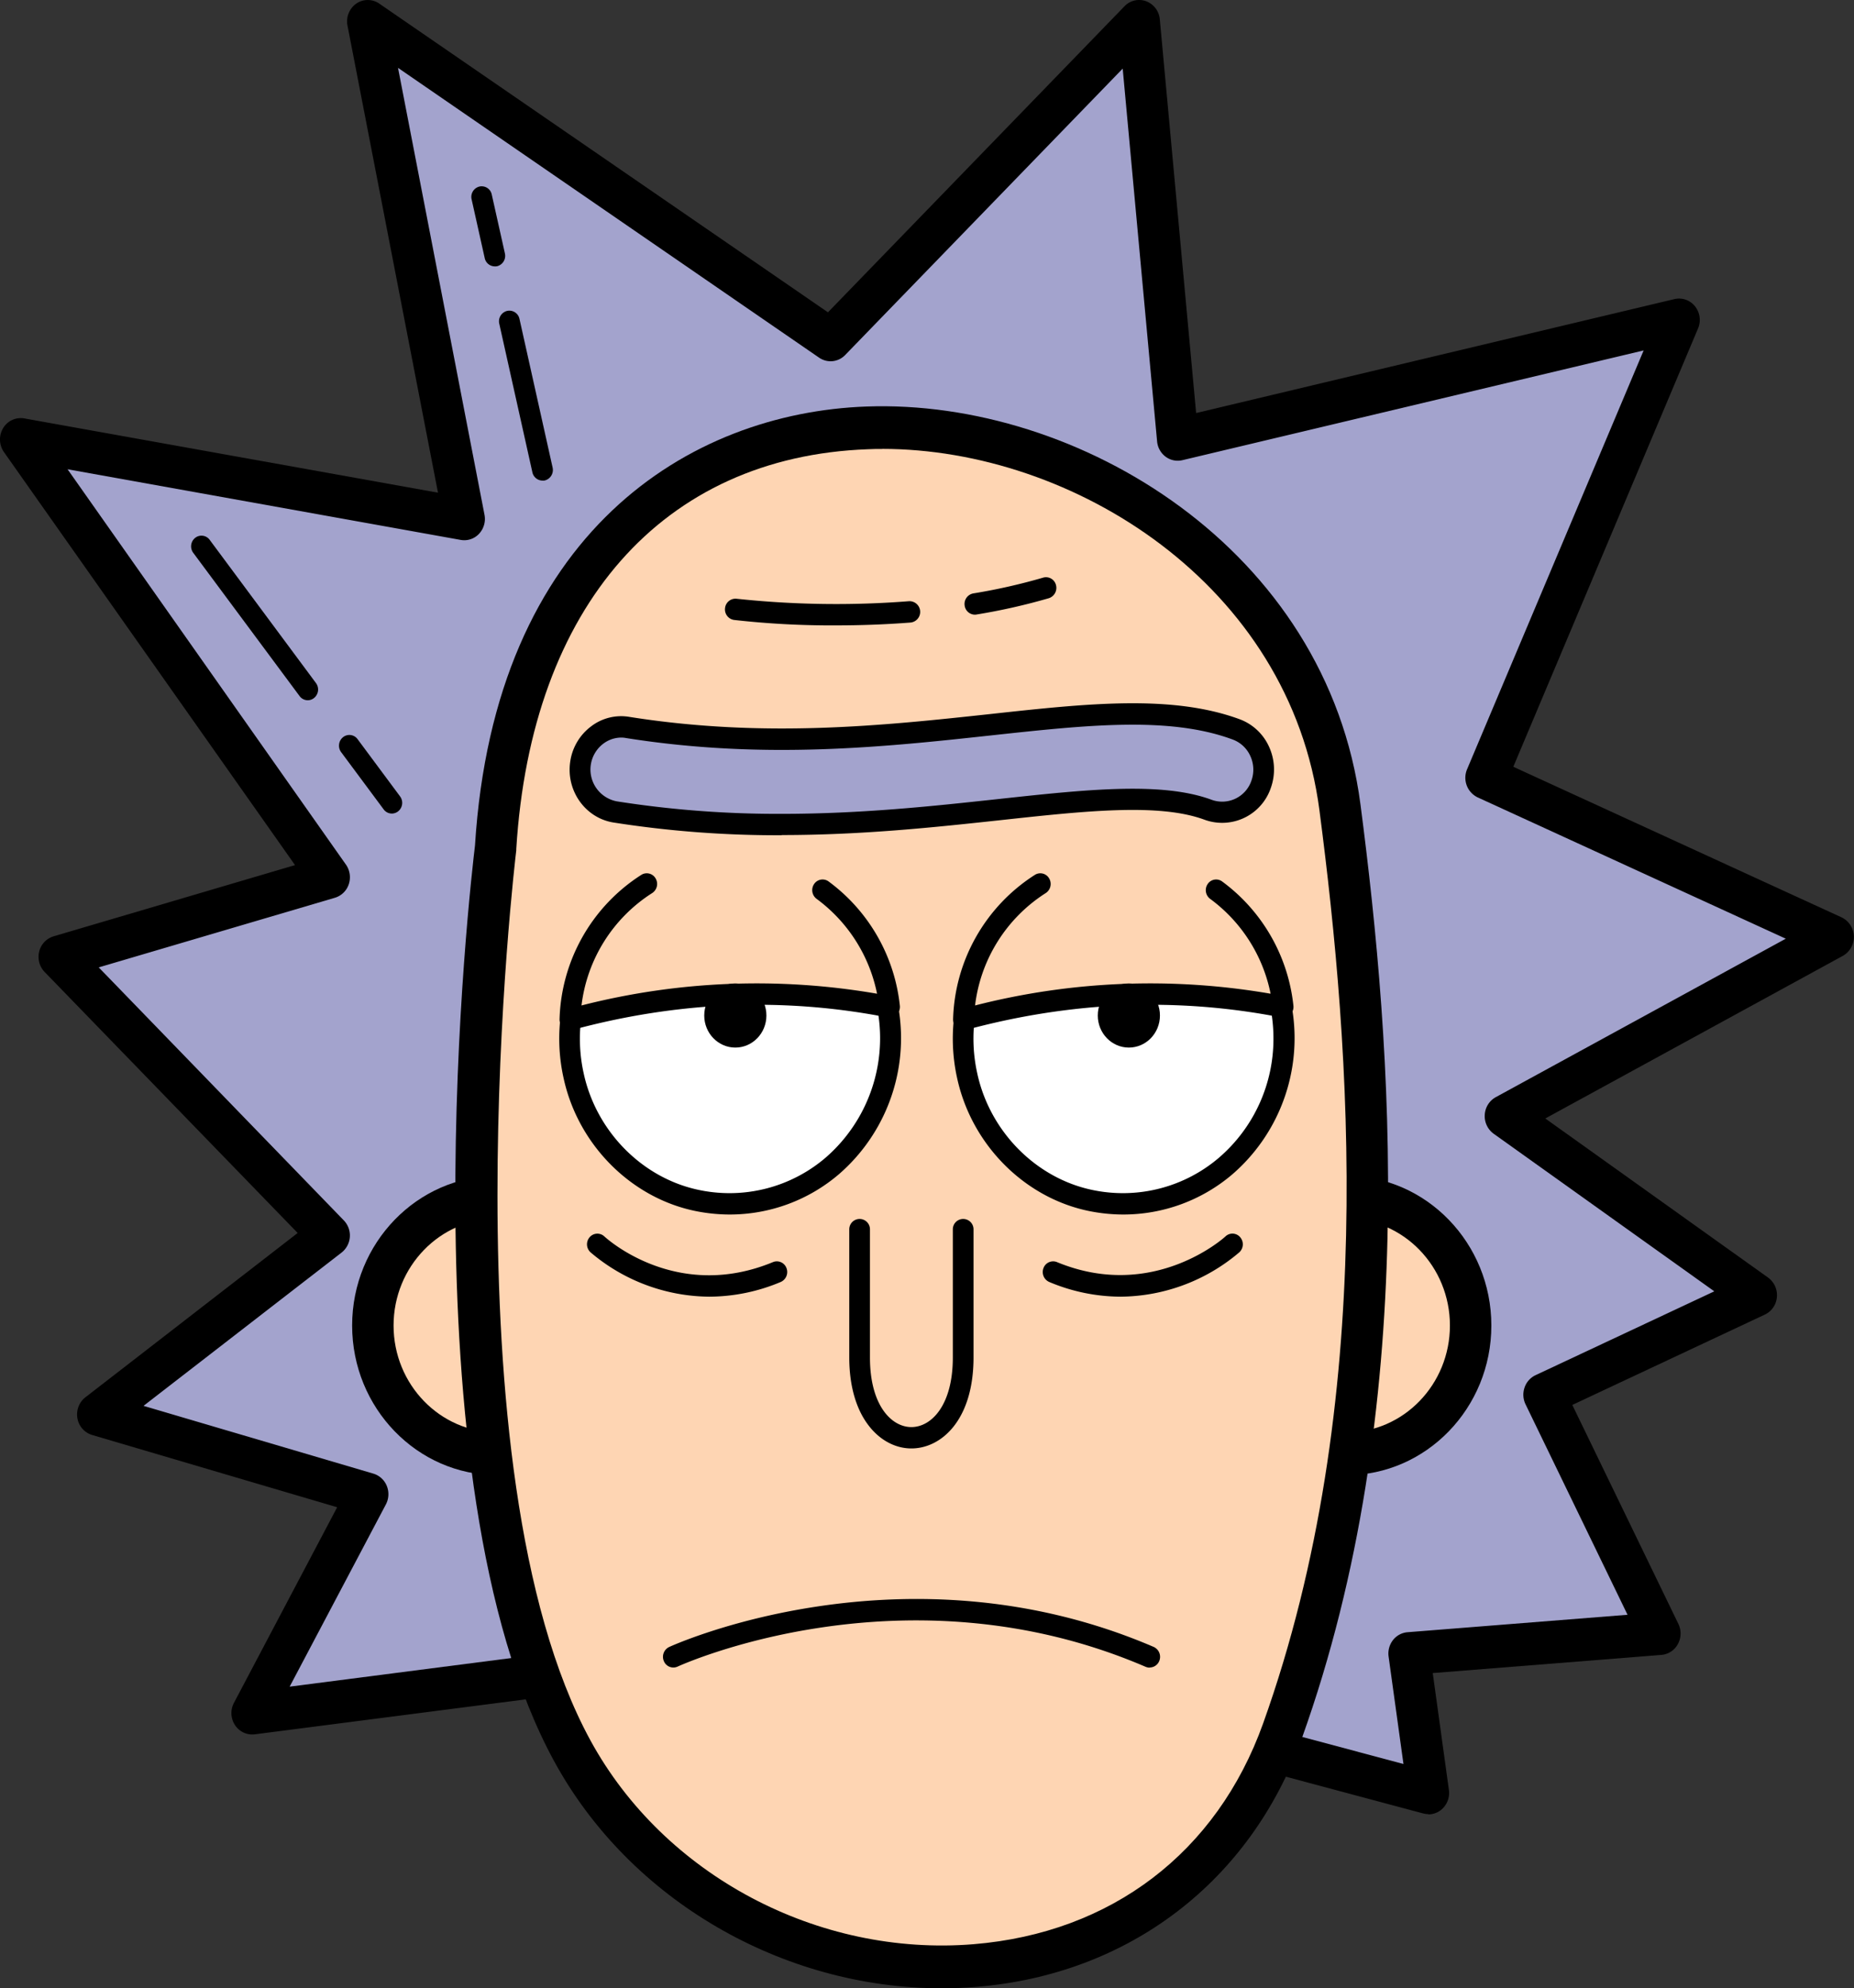 <svg id="Capa_1" data-name="Capa 1" xmlns="http://www.w3.org/2000/svg" viewBox="0 0 682.45 731.69"><rect x="0" y="0" width="682.45" height="731.69" fill="#333333" stroke="none"/><defs><style>.cls-1{fill:#a3a3cd;}.cls-2{fill:#fed5b3;}.cls-3{fill:#fff;}.cls-4{fill:#cdcbbd;}</style></defs><path class="cls-1" d="M618,659.1,504.46,673.74l42.59-80.56-99.37-29.3L532.85,498,433.48,395.42l99.37-29.29L419.29,205l163.25,29.3L547.05,51.18,717.4,168.37,831,51.18,845.17,205l184.54-44-71,168.47,127.76,58.59L965.83,454l92.27,65.92L980,556.56l42.58,87.89-92.27,7.33,7.1,51.26L745.8,651.78Z" transform="translate(-411.66 -43.31)"/><path d="M937.44,710.91a7.91,7.91,0,0,1-1.92-.25L745,659.69l-126.31,7.24L505.41,681.55a7.6,7.6,0,0,1-7.24-3.38,8.07,8.07,0,0,1-.4-8.19l38-72-90.21-26.6a7.76,7.76,0,0,1-5.4-6.13,8,8,0,0,1,2.92-7.72l78.15-60.48L428.09,401a8,8,0,0,1-2-7.53,7.77,7.77,0,0,1,5.29-5.59l88.88-26.21-107.15-152a8.1,8.1,0,0,1-.31-8.79,7.56,7.56,0,0,1,7.78-3.6l152.3,27.34L539.57,52.72a8,8,0,0,1,3.23-8.08,7.44,7.44,0,0,1,8.47,0l165.16,113.6L825.58,45.62a7.42,7.42,0,0,1,8-1.84,7.82,7.82,0,0,1,5,6.65l13.37,144.88L1028,153.38a7.48,7.48,0,0,1,7.57,2.64,8,8,0,0,1,1.13,8.16l-68,161.3,120.86,55.43a8,8,0,0,1,.47,14.14L980.48,454.91l82,58.55a8,8,0,0,1,3.25,7.16,7.82,7.82,0,0,1-4.44,6.46l-70.87,33.25,39.05,80.59a8.1,8.1,0,0,1-.18,7.39,7.61,7.61,0,0,1-6,4L939.05,659l5.94,43a8,8,0,0,1-2.47,7,7.44,7.44,0,0,1-5.08,2Zm-191.65-67a7.64,7.64,0,0,1,1.91.25l180.57,48.31-5.48-39.58a8.06,8.06,0,0,1,1.6-6,7.56,7.56,0,0,1,5.36-2.92l81-6.42L973.2,560.08a8.07,8.07,0,0,1-.36-6.14,7.78,7.78,0,0,1,4-4.54l65.85-30.88-81.23-58a8,8,0,0,1-3.27-6.94,7.9,7.9,0,0,1,4-6.48l106.81-58.35-113.42-52a8,8,0,0,1-3.9-10.33l65-154.15L846.88,212.66a7.43,7.43,0,0,1-6.17-1.29,7.91,7.91,0,0,1-3.13-5.63L824.92,68.56,722.79,173.93a7.43,7.43,0,0,1-9.62,1l-155-106.65L590,232.74a8,8,0,0,1-2,7,7.42,7.42,0,0,1-6.76,2.26l-144.71-26L539,361.49a8.11,8.11,0,0,1,1.05,7.2,7.73,7.73,0,0,1-5.12,5L448,399.31l90.2,93.09a8,8,0,0,1-.81,11.86l-72.9,56.41,84.61,24.94a7.74,7.74,0,0,1,4.94,4.53,8.09,8.09,0,0,1-.34,6.8L518.28,664l98.8-12.75.52,0,127.76-7.32Z" transform="translate(-411.66 -43.31)"/><ellipse class="cls-2" cx="182.99" cy="487.79" rx="45.75" ry="47.21"/><path d="M594.65,586.18c-29.42,0-53.37-24.71-53.37-55.08s24-55.07,53.37-55.07S648,500.74,648,531.1,624.07,586.18,594.65,586.18Zm0-94.41c-21,0-38.12,17.64-38.12,39.33s17.1,39.34,38.12,39.34,38.12-17.64,38.12-39.34S615.67,491.77,594.65,491.77Z" transform="translate(-411.66 -43.31)"/><ellipse class="cls-2" cx="495.59" cy="487.79" rx="45.75" ry="47.21"/><path d="M907.25,586.18c-29.42,0-53.37-24.71-53.37-55.08s24-55.07,53.37-55.07,53.37,24.71,53.37,55.07S936.67,586.18,907.25,586.18Zm0-94.41c-21,0-38.12,17.64-38.12,39.33s17.1,39.34,38.12,39.34,38.12-17.64,38.12-39.34S928.27,491.77,907.25,491.77Z" transform="translate(-411.66 -43.31)"/><path class="cls-2" d="M594.09,355.22s-28.26,229,28.25,332.49,219,110.83,261.37-7.39,33-249.32,21.19-339.87C883.71,177.9,608.21,126.18,594.09,355.22Z" transform="translate(-411.66 -43.31)"/><path d="M758.29,775c-58.57,0-114.71-32.4-142.58-83.43C559,587.85,585,367,586.5,354.48,593.73,239,665.65,195.26,730.58,192.91c77.83-2.84,169.6,52.39,181.87,146.49,11.63,89.21,22.06,221.9-21.6,343.65-18.87,52.64-63.6,86.82-119.64,91.42-4.31.36-8.63.53-12.92.53ZM736.4,208.53c-1.77,0-3.53,0-5.28.1-75.52,2.74-123.91,57.71-129.42,147.09,0,.17,0,.33,0,.5-.29,2.26-27.28,227.65,27.33,327.62,27.06,49.53,83.68,79.62,141,74.94,50.71-4.16,89.55-33.76,106.56-81.19C919,559.13,908.75,429,897.34,341.5c-10.86-83.28-90.87-133-160.94-133ZM594.09,355.22h0Z" transform="translate(-411.66 -43.31)"/><path class="cls-3" d="M630.16,393.42a62.5,62.5,0,0,0-7.3,45.89c5.06,23.14,23.47,41.51,46.07,45.91,37.68,7.32,70.58-22.3,70.58-59.86a62,62,0,0,0-8.82-31.94Z" transform="translate(-411.66 -43.31)"/><path d="M680.3,490.25a63.46,63.46,0,0,1-12.08-1.17c-24-4.66-43.71-24.32-49.08-48.91a66.86,66.86,0,0,1,7.77-48.81,3.8,3.8,0,0,1,3.25-1.87H730.69a3.81,3.81,0,0,1,3.25,1.86,66.26,66.26,0,0,1-13.39,84,61.76,61.76,0,0,1-40.25,14.9Zm-48-92.89a58.91,58.91,0,0,0-5.76,41.07c4.72,21.58,22,38.83,43.06,42.92a54.41,54.41,0,0,0,46-12.05,58.21,58.21,0,0,0,12.84-71.94Z" transform="translate(-411.66 -43.31)"/><path class="cls-2" d="M649.73,368.61a61.32,61.32,0,0,0-28.28,49.87q59.17-16.05,117.67-4.65a61.4,61.4,0,0,0-24.65-43" transform="translate(-411.66 -43.31)"/><path d="M621.45,422.41a3.86,3.86,0,0,1-2.39-.85,4.07,4.07,0,0,1-1.43-3.22,65.22,65.22,0,0,1,30.1-53.08,3.75,3.75,0,0,1,5.25,1.3,4,4,0,0,1-1.27,5.41,57.09,57.09,0,0,0-26,41.35A260.16,260.16,0,0,1,734.5,409a57.33,57.33,0,0,0-22.24-34.9,4,4,0,0,1-.92-5.48,3.74,3.74,0,0,1,5.31-.94,65.3,65.3,0,0,1,26.24,45.73,4,4,0,0,1-1.2,3.32,3.76,3.76,0,0,1-3.3,1c-38.12-7.49-77.14-5.94-116,4.59A3.35,3.35,0,0,1,621.45,422.41Z" transform="translate(-411.66 -43.31)"/><path class="cls-3" d="M775,393.42a62.5,62.5,0,0,0-7.3,45.89c5.06,23.14,23.47,41.51,46.07,45.91,37.68,7.32,70.59-22.3,70.59-59.86a62.13,62.13,0,0,0-8.82-31.94Z" transform="translate(-411.66 -43.31)"/><path d="M825.16,490.25a63.62,63.62,0,0,1-12.08-1.17c-24-4.66-43.7-24.32-49.08-48.91a67,67,0,0,1,7.77-48.81,3.8,3.8,0,0,1,3.25-1.87H875.56a3.81,3.81,0,0,1,3.24,1.86,66.27,66.27,0,0,1-13.38,84,61.79,61.79,0,0,1-40.26,14.9Zm-48-92.89a58.91,58.91,0,0,0-5.75,41.07c4.71,21.58,22,38.83,43,42.92a54.41,54.41,0,0,0,46-12.05,57.67,57.67,0,0,0,20-43.94,58.27,58.27,0,0,0-7.18-28Z" transform="translate(-411.66 -43.31)"/><path class="cls-2" d="M794.59,368.61a61.35,61.35,0,0,0-28.28,49.87q59.18-16.05,117.67-4.65a61.37,61.37,0,0,0-24.65-43" transform="translate(-411.66 -43.31)"/><path d="M766.31,422.41a3.81,3.81,0,0,1-2.38-.85,4.05,4.05,0,0,1-1.44-3.22,65.21,65.21,0,0,1,30.11-53.08,3.74,3.74,0,0,1,5.24,1.3,4,4,0,0,1-1.26,5.41,57.06,57.06,0,0,0-26,41.35A260.11,260.11,0,0,1,879.36,409a57.24,57.24,0,0,0-22.24-34.9,4,4,0,0,1-.91-5.48,3.73,3.73,0,0,1,5.3-.94,65.28,65.28,0,0,1,26.25,45.73,4,4,0,0,1-1.2,3.32,3.78,3.78,0,0,1-3.31,1c-38.11-7.49-77.14-5.94-116,4.59A3.47,3.47,0,0,1,766.31,422.41Z" transform="translate(-411.66 -43.31)"/><ellipse cx="270.67" cy="373.71" rx="11.44" ry="11.8"/><ellipse cx="415.53" cy="373.71" rx="11.44" ry="11.8"/><path d="M672.69,520.49A68.25,68.25,0,0,1,629,504.14a4,4,0,0,1-.29-5.54,3.75,3.75,0,0,1,5.39-.3c1.08,1,26.69,24.09,62.06,9.48a3.78,3.78,0,0,1,5,2.19,4,4,0,0,1-2.12,5.11,68.24,68.24,0,0,1-26.31,5.41Z" transform="translate(-411.66 -43.31)"/><path d="M824.18,520.49a68.16,68.16,0,0,1-26.3-5.41,4,4,0,0,1-2.12-5.11,3.78,3.78,0,0,1,5-2.19c35.5,14.65,61.79-9.24,62-9.48a3.72,3.72,0,0,1,5.39.29,4,4,0,0,1-.28,5.55A68.23,68.23,0,0,1,824.18,520.49Z" transform="translate(-411.66 -43.31)"/><path d="M770.51,269.51a3.84,3.84,0,0,1-3.76-3.31,3.94,3.94,0,0,1,3.16-4.51,215.82,215.82,0,0,0,25.73-5.81,3.79,3.79,0,0,1,4.72,2.71,4,4,0,0,1-2.62,4.86,224.9,224.9,0,0,1-26.62,6A2.51,2.51,0,0,1,770.51,269.51Z" transform="translate(-411.66 -43.31)"/><path d="M719.34,273.45a319.63,319.63,0,0,1-37.48-2,3.91,3.91,0,0,1-3.31-4.39,3.87,3.87,0,0,1,4.25-3.41,344.54,344.54,0,0,0,63.53.9,3.94,3.94,0,0,1,.58,7.85C737,273.17,727.7,273.45,719.34,273.45Z" transform="translate(-411.66 -43.31)"/><path d="M747.14,576.34c-6.14,0-12-3.26-16.16-9-4.39-6-6.71-14.51-6.71-24.48V495.7a3.81,3.81,0,1,1,7.62,0v47.21c0,17.56,7.91,25.57,15.25,25.57s15.25-8,15.25-25.57V495.7a3.81,3.81,0,1,1,7.62,0v47.21C770,565.88,758.16,576.34,747.14,576.34Z" transform="translate(-411.66 -43.31)"/><path d="M834.82,657a3.93,3.93,0,0,1-1.46-.3c-88.82-38.21-171.51-.44-172.32-.06a3.77,3.77,0,0,1-5-2,4,4,0,0,1,1.89-5.21c.85-.41,86.44-39.56,178.4-.05a4,4,0,0,1,2.06,5.14,3.81,3.81,0,0,1-3.52,2.43Z" transform="translate(-411.66 -43.31)"/><path class="cls-4" d="M540.26,317.72l15.62,21" transform="translate(-411.66 -43.31)"/><path d="M555.88,342.7a3.74,3.74,0,0,1-3-1.54L537.23,320.1a4,4,0,0,1,.71-5.51,3.73,3.73,0,0,1,5.34.73l15.63,21.05a4,4,0,0,1-.71,5.52A3.73,3.73,0,0,1,555.88,342.7Z" transform="translate(-411.66 -43.31)"/><path class="cls-4" d="M485.8,244.35l39.12,52.71" transform="translate(-411.66 -43.31)"/><path d="M524.92,301a3.71,3.71,0,0,1-3-1.55l-39.12-52.69a4,4,0,0,1,.71-5.52,3.73,3.73,0,0,1,5.33.73l39.12,52.7a4,4,0,0,1-.71,5.51A3.63,3.63,0,0,1,524.92,301Z" transform="translate(-411.66 -43.31)"/><path class="cls-4" d="M599.16,161.5l12.19,54.74" transform="translate(-411.66 -43.31)"/><path d="M611.35,220.17a3.85,3.85,0,0,1-3.71-3l-12.2-54.73a3.93,3.93,0,0,1,2.86-4.71,3.81,3.81,0,0,1,4.58,2.95l12.2,54.72a4,4,0,0,1-2.86,4.72A3.69,3.69,0,0,1,611.35,220.17Z" transform="translate(-411.66 -43.31)"/><path class="cls-4" d="M589,115.8l4.82,21.6" transform="translate(-411.66 -43.31)"/><path d="M593.79,141.34a3.82,3.82,0,0,1-3.71-3.06l-4.82-21.6a3.93,3.93,0,0,1,2.86-4.72,3.8,3.8,0,0,1,4.57,3l4.82,21.6a3.94,3.94,0,0,1-2.86,4.72A3.76,3.76,0,0,1,593.79,141.34Z" transform="translate(-411.66 -43.31)"/><path class="cls-1" d="M699.39,346.75a389.06,389.06,0,0,1-61.31-4.65,15.67,15.67,0,0,1-12.76-17.94c1.29-8.6,9.14-14.51,17.39-13.16,50.41,8,94.55,3.22,133.51-1,35.6-3.86,66.33-7.2,90.43,1.75a15.87,15.87,0,0,1,9.2,20.12,15.15,15.15,0,0,1-19.51,9.5c-17.55-6.51-45.07-3.53-77-.06-23.45,2.52-50.37,5.44-80,5.44Z" transform="translate(-411.66 -43.31)"/><path d="M699.39,350.68A390.69,390.69,0,0,1,637.5,346c-10.39-1.65-17.54-11.72-15.94-22.43a19.69,19.69,0,0,1,7.63-12.91,18.18,18.18,0,0,1,14.12-3.54c49.92,7.92,93.8,3.17,132.52-1C811.89,302.17,843,298.8,868,308a19.2,19.2,0,0,1,10.8,10.13,20.13,20.13,0,0,1,.69,15,18.92,18.92,0,0,1-24.37,11.87c-16.75-6.22-43.86-3.28-75.26.14-23.79,2.57-50.63,5.47-80.42,5.47Zm-59-35.94a11,11,0,0,0-6.67,2.26,11.92,11.92,0,0,0,5,21.21,383.24,383.24,0,0,0,60.73,4.6c29.38,0,56-2.88,79.51-5.43,32.42-3.52,60.34-6.55,78.74.27a11.36,11.36,0,0,0,14.62-7.12,12,12,0,0,0-.42-9,11.46,11.46,0,0,0-6.48-6.07c-23.28-8.64-53.63-5.35-88.74-1.54-39.19,4.26-83.58,9.06-134.5,1A9.62,9.62,0,0,0,640.35,314.74Z" transform="translate(-411.66 -43.31)"/></svg>